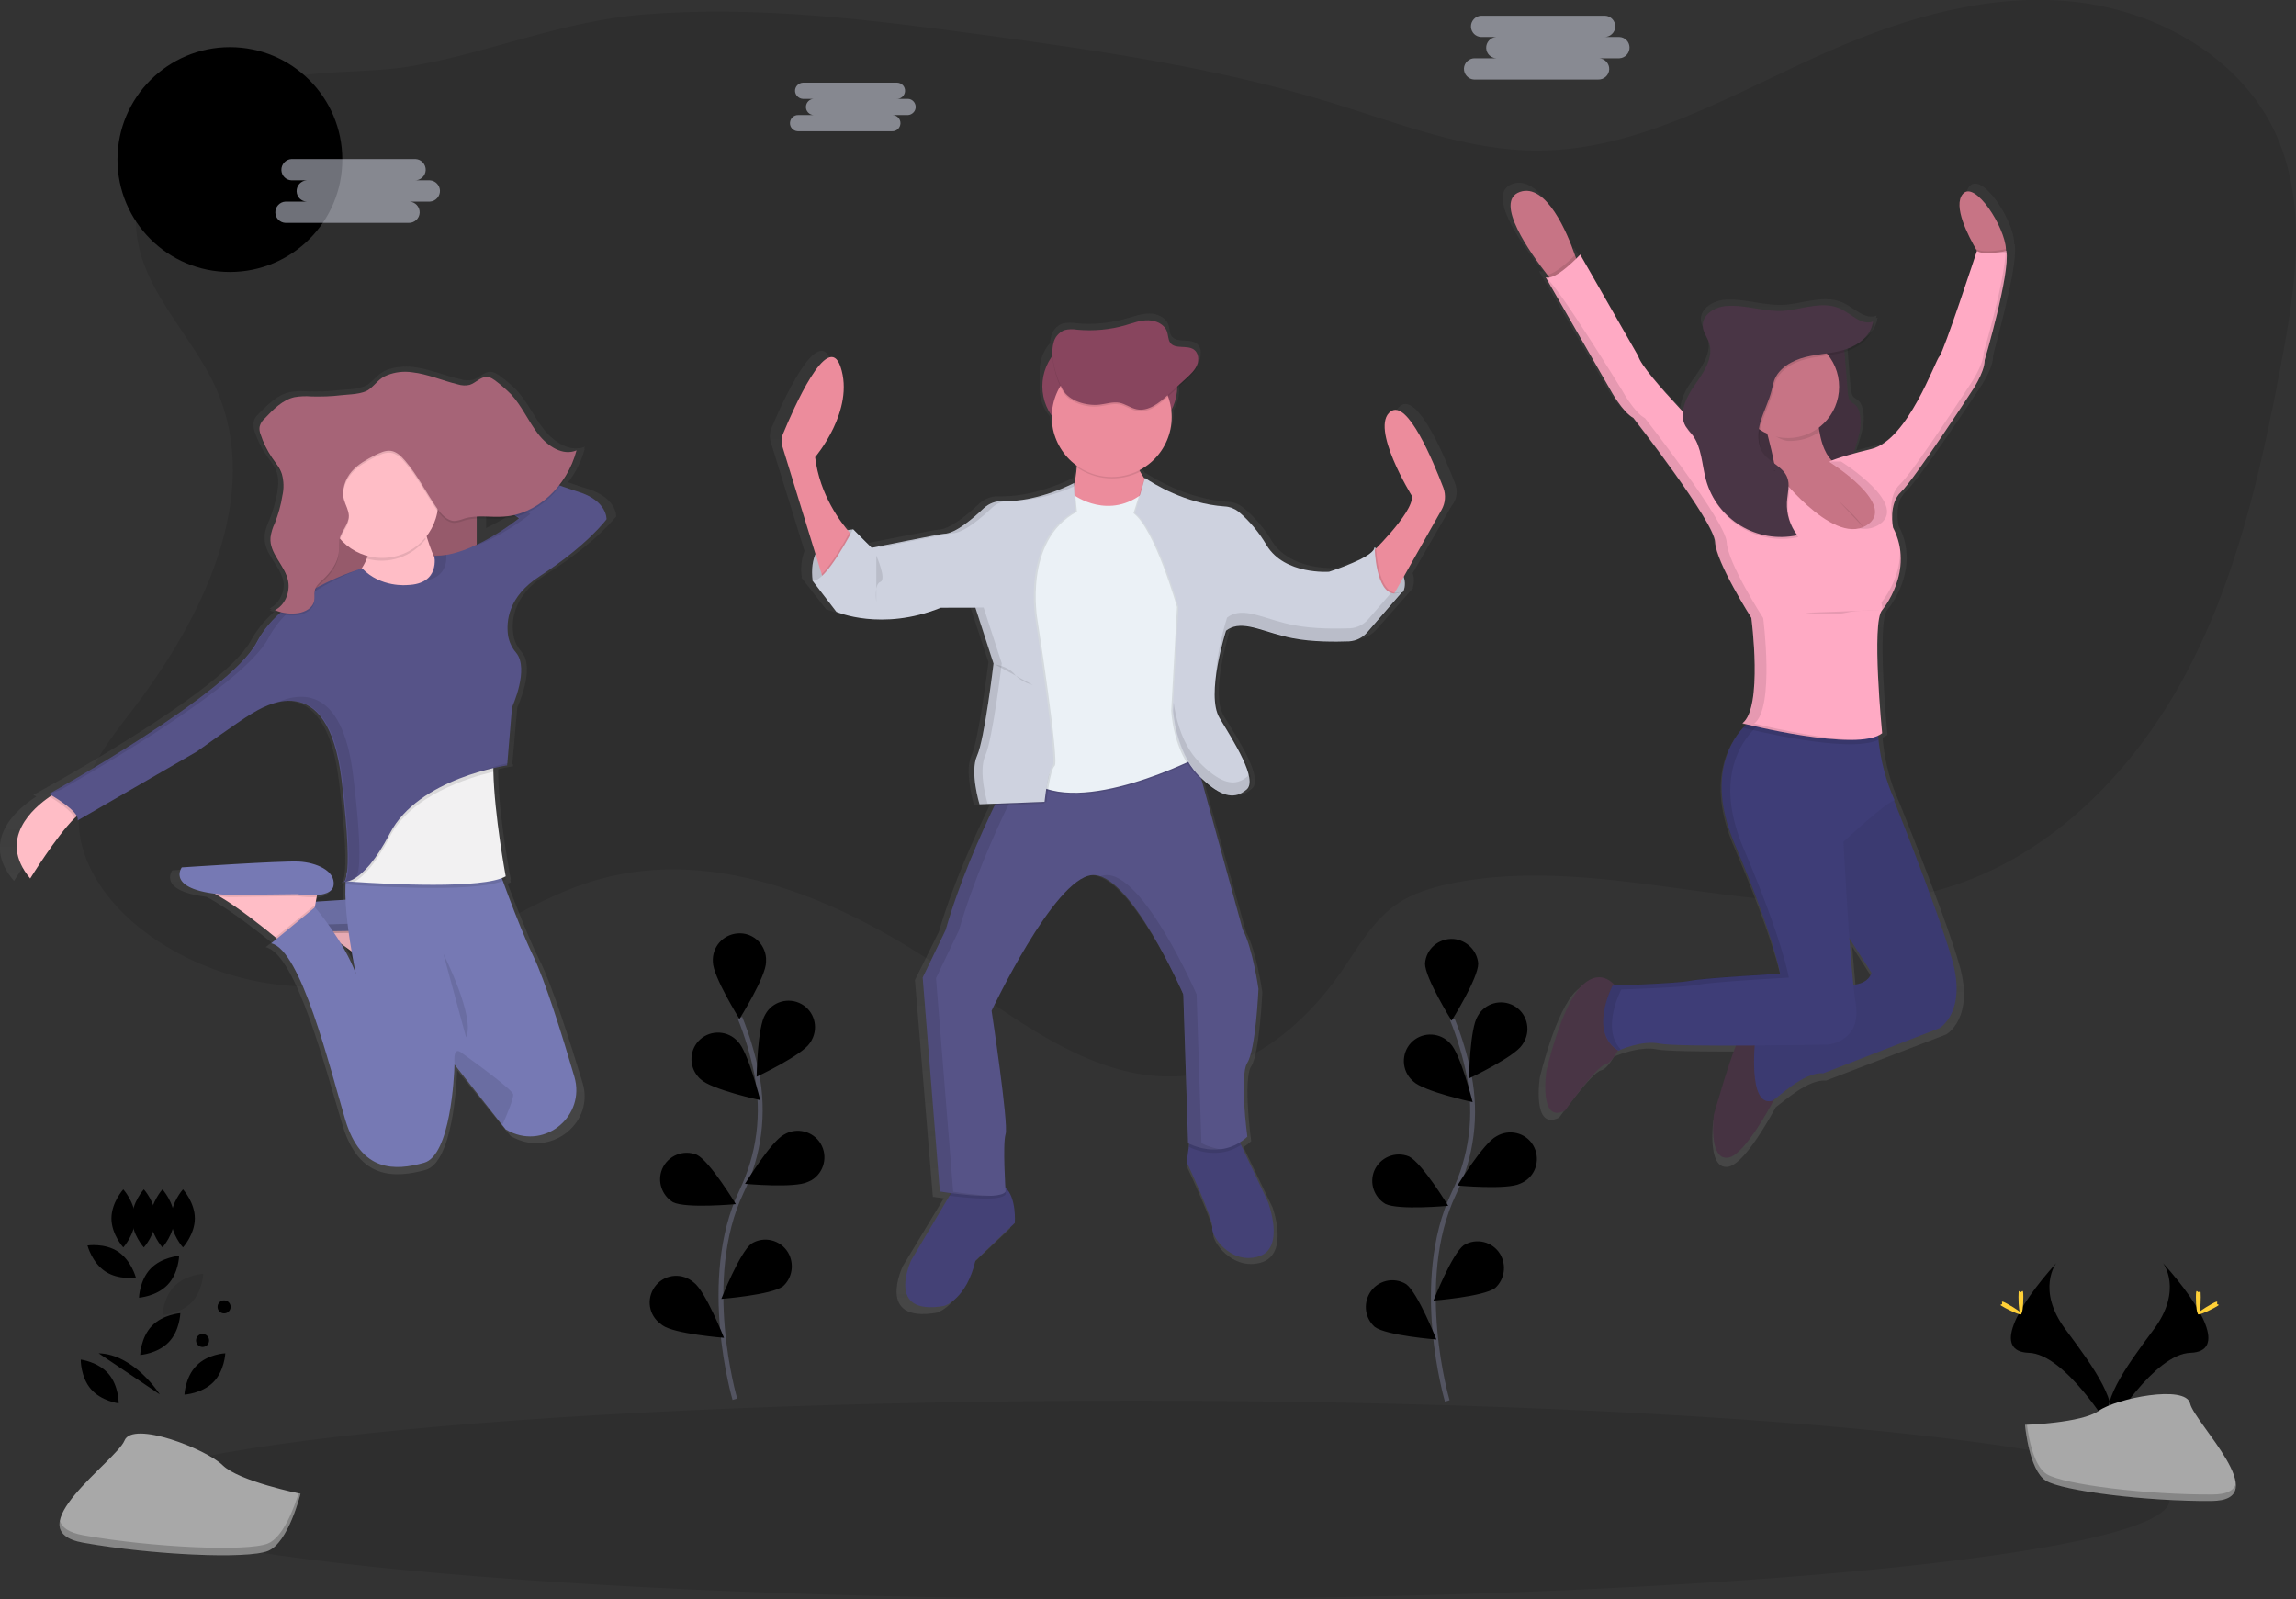 <svg xmlns="http://www.w3.org/2000/svg" viewBox="0 0 949.8 661.5"><rect x="0" y="0" width="949.8" height="661.5" fill="#333333" stroke="none"/><path opacity=".1" d="M469.8 579.4c236.2 0 427.7 18.4 427.7 41.1s-191.5 41-427.7 41-427.7-18.4-427.7-41.1 191.5-41 427.7-41zM89.4 160.7c19.5 44.1-5.4 94.9-34.7 133.1-9.8 12.8-20.6 26.3-22 42.3-1.6 19.7 11.7 37.8 27.5 49.6 28.8 21.5 68.2 28.2 102.5 17.3 29.6-9.4 54.6-30.6 84.5-39.1 50-14.3 103 9.4 145.8 39 30.3 20.9 62.8 46.4 99.3 41.9 25.7-3.1 47.5-21.2 62.3-42.5 7.2-10.3 13.4-21.8 23.8-28.7 6.2-4.1 13.5-6.3 20.7-7.9 66.4-14.2 136.8 20.4 202.4 2.6 44.3-12 79.5-47 101.5-87.3s32.2-85.7 40.7-130.8c6.1-32 11.1-66.6-2.8-96C926.1 23.2 892 4.3 857.7.7S789 7 757.4 20.8C718 38 679.3 62.2 636.2 62.3c-29.3.1-57.3-11.2-85.4-19.8-46.9-14.4-95.6-21.5-144.2-28.1C360 8.1 313 2.2 266.2 6c-33.1 2.6-62.4 15.3-94.5 21.1-20.9 3.8-42 1-62.6 7.4-25.3 7.9-51.4 26.3-52.8 55.2-1.2 27.5 22.8 47.6 33.1 71z"/><linearGradient id="a" gradientUnits="userSpaceOnUse" x1="585.649" y1="-1.054" x2="585.649" y2="412.911" gradientTransform="matrix(1 0 0 -1 -125.1 542.65)"><stop offset="0" stop-color="gray" stop-opacity=".25"/><stop offset=".54" stop-color="gray" stop-opacity=".12"/><stop offset="1" stop-color="gray" stop-opacity=".1"/></linearGradient><path fill="url(#a)" d="M601.9 199.9c-4.3-11.1-15.3-37.3-22.5-32.1-9.2 6.6 9.2 35.5 9.2 35.5.5 5.3-9.8 16.4-15.3 21.9v-.7c-.1.2-.1.4-.2.6l-.5-.3c-.1.4-.3.8-.7 1.2v-1.2c-1.1 4.5-19.6 10.2-19.6 10.2h-1.4c-5.1 0-18.5-1.2-24.7-11.1-3.2-5.4-7.3-10.2-12.1-14.1-1.7-1.3-3.7-2.1-5.8-2.2-17.1-1.1-31-9.8-33.8-11.6l-.5-.4-.1.3c-.7-.9-1.3-1.9-1.9-2.9l-.3-.5c8.5-4.2 13.8-12.9 13.8-22.3v-.5c1.5-2.6 2.3-5.6 2.3-8.6v-3l3.9-3.5c1.8-1.6 3.6-3.3 4.5-5.5.4-.9.5-1.8.5-2.8.2-1.7-.5-3.3-1.8-4.3-3-2.1-8 0-10.2-2.9-1-1.3-.8-3.1-1.3-4.6-1-3.1-4.6-4.8-7.9-4.8s-6.5 1.2-9.7 2.1c-6.7 1.9-13.7 2.6-20.7 1.9-1.9-.3-3.8-.3-5.7.2-2.3.9-4 2.9-4.6 5.3-.2.9-.4 1.8-.4 2.7-2.8 3.1-4.3 7.2-4.3 11.4v7.7c0 4.1 1.5 8.1 4.2 11.2.6 7.3 4.5 14 10.5 18.2v.6l.1.1c-.2 2.4-.5 4.7-1.1 7.1v-.5s-14 7.5-29 7.6h-1.7c-3-.1-5.8 1-8 3-4.4 4.2-12.2 10.8-17 10.8-1 0-26.2 4.9-30.4 5.8l-7.8-7.6-.2.5-.5-.5c-.9.1-1.7.2-2.5.4-4-4.7-12-15.8-13.9-30.5 0 0 17.3-19.7 10.9-38-5.4-15.6-20.4 17.9-24.6 28-.7 1.8-.8 3.7-.3 5.5l14 45.2c-1.3 3.5-1.7 7.3-1.1 11h-.2l10.2 13.1s7.7 3.3 19.7 3.2c8.8 0 17.6-1.7 25.7-4.9h2.4l-.5.2h12.2l7.7 23.4c-.3 2.1-4 31.9-7 38.5-.9 2.2-1.3 4.6-1.2 7 .2 4.6.9 9.1 2.2 13.5l6.8-.3-.3.5c-5.7 11.8-15.3 32.7-21 52.3l-9.9 20 7.4 89.7h.3l.6.1c.8.1 2 .3 3.6.5l-.6 1-16.3 27s-11.6 23.8 14.1 19.3c0 0 9.5-2.8 13.4-19l16.9-15.9s.8-10.5-4-14.8c-.3-4.9-1.1-19.1.1-22.5 1.4-4.1-6-51.8-6-51.8s26.8-55.5 43-56.9c1.2-.1 2.4.1 3.5.5 13.3 4.3 29.5 36.6 34.2 46.6l.2.5v.1l.2.4v.1l.2.3v.1l.1.3v.1l.1.3v.1l.1.2v.1l.1.1v.3l2.1 62.5.2.1h.1l-.2 1.3-.9 6.5s11.6 24.5 10.9 27.6c-.7 3.1 7.8 15.5 19.7 12.1 12-3.5 4.8-22.9 4.8-22.9l-11.5-23.8-.5-1.1c1.1-.7 2.2-1.5 3.2-2.4 0 0-3.5-25.5 0-31s4.6-30.7 4.6-30.7-2.5-17.3-6.7-24.8l-17.7-63.3c5.3 4.9 9.4 6.9 12.9 6.7h.6c1.5 0 3-.3 4.3-1.1.7-.4 1.4-.9 2-1.4l.3-.3c4.9-4.1-5.6-20.4-11.6-30-5.8-9.3 2.2-34.6 2.8-36.5.5-.4 1.1-.7 1.7-1 1.2-.5 2.6-.8 3.9-.9 5.7.2 12.8 3.5 21.5 5.2 6.1 1 12.2 1.5 18.4 1.4h.4c2.5 0 4.7 0 6.5-.1 1.6-.1 3.2-.5 4.7-1.3 1.2-.7 2.4-1.6 3.3-2.7l15.3-17.3-.4.2c.7-2 .7-4.1 0-6.1l16.2-28c2.2-2.7 2.5-6.1 1.3-9.2z"/><path fill="#444176" d="M419.8 505.9l-16.3 15.6c-3.7 16-12.9 18.7-12.9 18.7-24.8 4.4-13.6-19-13.6-19l15.8-26.6 1.9-3.3s11.2-3.4 18.7-1.4c.9.3 1.8.7 2.5 1.4 4.7 4.1 3.9 14.6 3.9 14.6zm100.7 13.9c-11.6 3.4-19.7-8.8-19-11.9s-10.6-27.2-10.6-27.2l.9-6.4.8-5.9 19 1.4 1.8 3.8 11.1 23.5s7.5 19.4-4 22.7z"/><path opacity=".1" d="M416 494c-1.8 3.1-16.3 1.5-23.4.6l1.9-3.3s11.2-3.4 18.7-1.4c.9.3 1.8.7 2.5 1.4.3 1.7.3 2.7.3 2.7zm97.4-20.4c-9.7 6.5-20.1 1.6-21.6.8l.8-5.9 19 1.4 1.8 3.7z"/><path fill="#565387" d="M516 439.6c-3.4 5.4 0 30.6 0 30.6-11.2 10.2-24.5 2.7-24.5 2.7l-2-61.6s-22.1-50.7-37.8-49.3-41.5 56.1-41.5 56.1 7.1 46.9 5.8 51 0 23.8 0 23.8c-2.4 4.1-27.2 0-27.2 0l-7.1-88.5 9.5-19.7c5.5-19.3 14.7-40 20.3-51.6 2.8-5.8 4.6-9.3 4.6-9.3l18.1-3.8 58.8-12.2 21.1 76.8c4.1 7.5 6.5 24.5 6.5 24.5s-1.1 25-4.6 30.5z"/><g opacity=".1"><path d="M497 472.9l-2-61.6s-22.1-50.7-37.8-49.3c-.7.1-1.4.2-2 .5 15.3 5.1 34.4 48.9 34.4 48.9l2 61.6c4.2 2.1 8.9 3 13.5 2.5-2.8-.5-5.6-1.3-8.1-2.6z"/><path d="M394.3 493l-7.1-88.4 9.5-19.8c5.5-19.3 14.7-40 20.3-51.6 2.8-5.8 4.6-9.3 4.6-9.3l18.1-3.8 53.6-11.1-.3-1.1-58.8 12.2-18.1 3.8s-1.8 3.5-4.6 9.3c-5.6 11.6-14.8 32.3-20.3 51.6l-9.5 19.7 7.1 88.5s13.6 2.2 21.6 1.7c-5.4-.3-10.8-.9-16.1-1.7z"/></g><path fill="#CED2DF" d="M352.9 219s-19.4 1-16.7 21.4l5.4.7 8.2-8.8 4.1-7.5v-1.7l-1-4.1z"/><path opacity=".1" d="M352.9 219s-19.4 1-16.7 21.4l5.4.7 8.2-8.8 4.1-7.5v-1.7l-1-4.1z"/><path fill="#CED2DF" d="M568.6 226.4s16 8.5 11.9 18.4l-5.1 2-6.8-3.7-1-8.8.7-6.1.3-1.8z"/><path opacity=".1" d="M568.6 226.4s16 8.5 11.9 18.4l-5.1 2-6.8-3.7-1-8.8.7-6.1.3-1.8z"/><path fill="#88455E" d="M452.3 138.7h13.6c11.6 0 21.1 9.4 21.1 21.1 0 11.6-9.4 21.1-21.1 21.1h-13.6c-11.6 0-21.1-9.4-21.1-21.1 0-11.7 9.4-21.1 21.1-21.1z"/><path fill="#EC8C9C" d="M352.8 221.9l-11.9 19-1-3.4-16.2-52.7c-.6-1.8-.5-3.7.3-5.5 4.1-9.9 18.5-43 23.7-27.6 6.1 18-10.5 37.4-10.5 37.4 1.9 15.8 10.8 27.2 14.2 31.1.8 1.1 1.4 1.7 1.4 1.7zm213.3 8.1s18.7-17.7 18-24.8c0 0-17.7-28.6-8.8-35 7-5.1 17.6 20.7 21.8 31.6 1.1 3 .8 6.3-.7 9L574 250.4l-7.9-20.4zM445 180.7s3.4 21.8-6.5 29.9 28.2 8.1 28.2 8.1l13.6-12.6s-15.6-14.6-10.9-25.5l-24.4.1z"/><path opacity=".1" d="M444.3 205.5s14.6 10.9 29.3-1.4l23.8 49.3-1.4 60.2s-49.3 25.5-69.7 9.9-3.4-23.8-3.4-23.8l-4.8-46.3 5.1-29.9s9.2-14.3 9.9-14.3 11.2-3.7 11.2-3.7z"/><path fill="#EBF1F6" d="M444.3 204.8s14.6 10.9 29.3-1.4l23.8 49.3L496 313s-49.3 25.5-69.7 9.9-3.4-23.8-3.4-23.8l-4.8-46.3 5.1-29.9s9.2-14.3 9.9-14.3 11.2-3.8 11.2-3.8z"/><path opacity=".1" d="M444.3 199.8s-13.9 7.9-28.9 7.5c-2.9-.1-5.6 1-7.7 2.9-4.3 4.1-11.8 10.6-16.5 10.6-1 0-29.9 5.8-29.9 5.8l-7.6-7.6s-11.4 22.3-16.8 21.3l9.9 12.9s18.7 8.2 43.2-1.7h14.3l7.5 23.1s-3.7 31.3-6.8 38.1 1 20.1 1 20.1l26.9-1s1.4-13.3 3.4-15-7.1-60.2-7.1-60.2-6.1-33 16.3-44.9l-1.2-11.9z"/><path opacity=".1" d="M434.1 320.1c-1 4-1.7 8.1-2.1 12.3l-20.6.8c2.8-5.8 4.6-9.3 4.6-9.3l18.1-3.8zm-81.3-98.2l-11.9 19-1-3.4c4.4-4.3 9.5-13.4 11.5-17.2.8 1 1.4 1.6 1.4 1.6z"/><path fill="#CED2DF" d="M444.3 199.8s-14.6 7.9-29.6 7.5c-2.9-.1-5.6 1-7.7 2.9-4.3 4.1-11.8 10.6-16.5 10.6-1 0-29.9 5.8-29.9 5.8l-7.7-7.7s-11.4 22.3-16.8 21.3l9.9 12.9s18.7 8.2 43.2-1.7h14.3l7.5 23.1s-3.7 31.3-6.8 38.1 1 20.1 1 20.1l26.9-1s1.4-13.3 3.4-15-7.1-60.2-7.1-60.2-6.1-33 16.3-44.9l-.4-11.8z"/><path opacity=".1" d="M473.5 197.7s13.9 10.6 32.4 11.8c2 .1 4 .9 5.5 2.1 4.7 4 8.6 8.7 11.7 14 7.5 12.3 25.8 10.9 25.8 10.9s17.9-5.6 18.9-10c0 0 .5 24 11.7 18.2l-14.8 17c-1.9 2.2-4.6 3.5-7.5 3.6-5.5.2-15.2.3-23.3-1.3-12.3-2.4-21.1-8.2-27.5-3.1 0 0-8.5 26.5-2.7 36.1s16 25.5 11.2 29.6-10.5 3.7-20.1-6.1-10.3-26.5-10.3-26.5l2.4-42.9s-9.2-32.3-18-38.8l4.6-14.6z"/><path opacity=".1" d="M581 244.3l-14.8 17.1c-1 1.1-2.2 2-3.6 2.7-1.2.5-2.5.9-3.9.9-5.5.2-15.2.3-23.3-1.3-11.5-2.2-19.9-7.4-26.3-3.9-.4.2-.9.5-1.3.9 0 0-8.5 26.5-2.7 36.1s16 25.5 11.2 29.6c-.8.7-1.7 1.3-2.7 1.7-4.3 1.9-9.6.3-17.4-7.9-9.5-9.9-10.5-26.5-10.5-26.5l2.4-42.9s-9.2-32.3-18-38.8l3.9-13.9c2.7 1.8 16.1 10.4 32.6 11.5 2 .1 4 .9 5.5 2.1 4.7 4 8.6 8.7 11.7 14 7.5 12.3 25.8 10.9 25.8 10.9 4.4-1.4 8.7-3.1 12.9-5.1 2.6-1.3 4.9-2.7 6-4 .3-.3.5-.8.7-1.2.1-.1.6 23.8 11.8 18z"/><path fill="#CED2DF" d="M580.3 244.6l-14.8 17.1c-.8.9-1.8 1.7-2.9 2.3-1.4.8-3 1.2-4.5 1.3-5.5.2-15.2.3-23.3-1.3-11-2.1-19.3-7.1-25.6-4.3-.7.3-1.4.7-2 1.2 0 0-8.5 26.5-2.7 36.1s16 25.5 11.2 29.6c-.6.5-1.3 1-2 1.4-4.4 2.4-9.8 1-18.1-7.5-9.5-9.9-10.5-26.5-10.5-26.5l2.4-42.9s-9.2-32.3-18-38.8l4.1-14.6.5.3c2.7 1.8 16.1 10.4 32.6 11.5 2 .1 4 .9 5.6 2.1 4.7 4 8.6 8.7 11.7 14 7.5 12.3 25.8 10.9 25.8 10.9 4.4-1.4 8.7-3.1 12.9-5.1 3.1-1.6 5.6-3.3 6-4.9v.9c.2 4.1 1.7 22.4 11.6 17.2z"/><path opacity=".1" d="M469.8 181.2h-25c.5 4 .7 8 .5 12 7.8 5.5 17.9 6.2 26.4 1.9-2.5-4.4-3.9-9.5-1.9-13.9z"/><circle fill="#EC8C9C" cx="459.9" cy="172.5" r="24.8"/><path opacity=".1" d="M454.8 168.1c2.8-.3 5.5-1.3 8.3-.8 2.5.5 4.6 2.2 7.1 2.7 4.8 1 9.2-2.5 12.8-5.8l7.8-7.1c1.7-1.6 3.5-3.2 4.4-5.4s.6-5-1.3-6.4c-2.9-2-7.8 0-9.8-2.8-.9-1.3-.8-3-1.3-4.5-1-3.1-4.4-4.7-7.7-4.8s-6.3 1.1-9.4 2c-6.5 1.9-13.3 2.5-20 1.9-1.8-.3-3.7-.3-5.5.2-2.2 1-3.9 2.9-4.4 5.3-1.5 5.4 1.1 14.2 3.7 19.1s10 7.1 15.3 6.4z"/><path fill="#88455E" d="M454.8 167.4c2.8-.3 5.5-1.3 8.3-.8 2.5.5 4.6 2.2 7.1 2.7 4.8 1 9.2-2.5 12.8-5.8l7.8-7.1c1.7-1.6 3.5-3.2 4.4-5.4s.6-5-1.3-6.4c-2.9-2-7.8 0-9.8-2.8-.9-1.3-.8-3-1.3-4.5-1-3.1-4.4-4.7-7.7-4.8s-6.3 1.1-9.4 2c-6.5 1.9-13.3 2.5-20 1.9-1.8-.3-3.7-.3-5.5.2-2.2 1-3.9 2.9-4.4 5.3-1.5 5.4 1.1 14.2 3.7 19.1s10 7 15.3 6.4z"/><path opacity=".1" d="M411.5 274.8s5.4.7 8.2 4.1 7.5 4.4 7.5 4.4m-64.7-53.5s4.4 9.9 1.7 10.9-1.7 8.2-1.7 8.2"/><path opacity=".1" d="M364 226.4s28.9-5.8 29.9-5.8c4.7 0 12.2-6.5 16.5-10.6 1.3-1.2 2.9-2.1 4.7-2.6h-.4c-2.9-.1-5.6 1-7.7 2.9-4.3 4.1-11.8 10.6-16.5 10.6-.8 0-19.3 3.7-26.8 5.2l.3.3zm80.3-25.2v-1.3c-7 3.5-14.4 5.9-22.2 7.1 7.7-.7 15.2-2.6 22.2-5.8zm-35.7 131.4s-4.1-13.3-1-20.1 6.8-38.1 6.8-38.1l-7.5-23.1h-14.3l-.9.3h11.8l7.5 23.1s-3.7 31.3-6.8 38.1 1 20.1 1 20.1l26.9-1v-.2l-23.5.9zM516 321.2c-.6.5-1.3 1-2 1.4-4.4 2.4-9.8 1-18.1-7.5-7.6-7.8-9.8-20-10.4-24.6l-.2 3.5s1 16.7 10.5 26.5c8.3 8.5 13.7 9.9 18.1 7.5.7-.4 1.4-.9 2-1.4 1.4-1.2 1.5-3.5.8-6.4-.1.4-.3.7-.7 1zm59.5-76l-9.6 11.1c-.8.9-1.8 1.7-2.9 2.3-1.4.8-3 1.2-4.5 1.3-5.5.2-15.2.3-23.3-1.3-11-2.1-19.3-7.1-25.6-4.3-.7.3-1.4.7-2 1.2 0 0-5.5 17.1-4.6 28.8.6-10.9 4.6-23.4 4.6-23.4.6-.5 1.3-.9 2-1.2 6.3-2.8 14.5 2.1 25.6 4.3 8.1 1.6 17.8 1.5 23.3 1.3 1.6-.1 3.1-.5 4.5-1.3 1.1-.6 2.1-1.4 2.9-2.3l14.8-17.1c-1.5 1-3.5 1.2-5.2.6z"/><linearGradient id="b" gradientUnits="userSpaceOnUse" x1="266.195" y1="174.78" x2="266.195" y2="175" gradientTransform="matrix(1 0 0 -1 -125.1 542.65)"><stop offset="0" stop-color="gray" stop-opacity=".25"/><stop offset=".54" stop-color="gray" stop-opacity=".12"/><stop offset="1" stop-color="gray" stop-opacity=".1"/></linearGradient><path fill="url(#b)" d="M140.6 367.6c.2.2.6.3.9.1-.3.1-.6 0-.9-.1z"/><linearGradient id="c" gradientUnits="userSpaceOnUse" x1="252.57" y1="56.953" x2="252.57" y2="390.915" gradientTransform="matrix(1 0 0 -1 -125.1 542.65)"><stop offset="0" stop-color="gray" stop-opacity=".25"/><stop offset=".54" stop-color="gray" stop-opacity=".12"/><stop offset="1" stop-color="gray" stop-opacity=".1"/></linearGradient><path fill="url(#c)" d="M242.5 202c-1.8-.5-4.4-1.4-7.5-2.5 3.2-4.1 5.6-8.9 6.9-13.9l-.3.1.3-.9c-5.9 2.4-12.5-1.7-16.7-6.9s-7-11.7-11.6-16.6c-1.9-1.9-4-3.7-6.1-5.3-1.4-1-2.8-2.1-4.5-2.2-2.7-.1-4.8 2.5-7.3 3.3-1.7.4-3.5.3-5.1-.2-6.6-1.5-13-4.3-19.8-5.1-3.6-.4-7.3 0-10.7 1.2-3.4 1.3-5 3.9-7.7 5.9-3 2.2-8.9 2.2-12.4 2.5-4.2.5-8.5.7-12.8.5-2.4-.2-4.9-.1-7.3.3-5.1 1.1-9.1 5.1-12.9 9-1 .9-1.8 2-2.1 3.4v1.1c0 1 .1 2 .5 3 1.2 3.5 2.8 6.8 4.9 9.8 1.6 2.2 3.4 4.3 4.2 6.9.4 1.3.6 2.6.6 4s-.2 2.9-.4 4.3c-.7 3.9-1.8 7.8-3.3 11.5-.9 1.9-1.6 3.9-1.9 6v1.3c-.3 6.6 6.4 11.4 7.7 17.9.1.5.2 1.1.2 1.6-.1 4.1-2.5 8.1-5.9 9.7l.9.3c-.3.2-.6.4-.9.5.6.2 1.3.5 1.9.6-3.9 3.4-7.2 7.5-9.7 12-11.6 21.5-89.9 63.7-89.9 63.7l1.2.7-.9.6c-6.8 4.5-22.7 17.7-8.3 34.3 0 0 11.2-17.7 19.1-25.3.4-.3.7-.6 1-.9.3.5.5 1.2.3 1.8l51.5-29s18.3-12.8 23.4-15.7c3.6-2.2 7.5-3.9 11.6-5l-.6.3c1.9-.5 3.9-.8 5.9-.8 9.1.1 19 6.8 22.2 33.3 4.4 35.4 2.3 41.8.9 42.7-.2 0-.3 0-.5-.1l.1.1c-.2 0-.4 0-.6-.1.2.2.5.3.8.2.2.1.4 0 .6-.1h.7c0 .3 0 .7-.1 1-.1 0-.4.2 0 .2-.1 2-.1 4.2 0 6.4-4.5.3-9.1.5-13 .8l.4-1.9.2-.8c3.5-.3 6.8-1.3 7.2-4.1.9-6.2-7.7-9.5-14.9-9.9-7.2-.4-50.7 2.5-50.7 2.5s-6.5 8.4 14.1 11c.6.3 1.3.7 1.9 1 8.1 4.6 19.1 13.1 24.3 17.3l.7.6-2.4 1.9c12.8 2.9 25.1 51.7 31.9 74s21.7 21.5 34.1 18.2c11.6-3.1 13-36.7 13.2-40.9v-.4l20.6 25.4 1.6 1.9 1.8.9c15.6 7.4 32.8-6.8 27.9-23-5-16.3-12.6-40.5-17.8-50.7-4.3-8.5-9.8-22.8-13.2-31.6.4-.2.9-.4 1.3-.6 0 0-.1-.4-.2-1.1l.2-.1s-5-25.7-5.2-44v-1.6c3.7-.9 6.1-1.2 6.1-1.2l.1-.8-.4.1 2.1-23.7s7.6-16.2 1.8-22.9c-1.8-2-3-4.4-3.4-7-1-6.2 0-16.5 13.5-25.1 20.9-13.2 29-24 29-24s.4-7.8-12.4-11.6zm-41.4 16.4v-11c3.9-.2 7.8.3 11.7 0 1.9-.1 3.8-.5 5.6-1l.9.6c-5.6 4.6-11.7 8.3-18.2 11.4zM142 390.1c1.5 1.1 3.1 2.2 4.6 3.3.9 5.4 1.8 9.2 1.8 9.5-1.7-4.5-3.9-8.8-6.4-12.8z"/><path fill="#FFBDC6" d="M175 381.1l-.9 4.9-.7 3.7-1.3 6.8-12.2 8.5s-1.1-.9-2.9-2.4c-5-4.1-15.5-12.5-23.3-17-2-1.3-4.1-2.3-6.4-3l47.7-1.5z"/><path opacity=".1" d="M175 381.1l-.9 4.9c-2.7.1-5.4 0-8.1-.4l-28.5.4c-1.3-.1-2.5-.2-3.8-.3-2-1.3-4.1-2.3-6.4-3l47.7-1.6z"/><path fill="#7679B4" d="M166.1 384.8s14.3 2.4 15.1-3.7-7.3-9.3-14.2-9.8-48.5 2.5-48.5 2.5-7.3 9.8 19.1 11.4l28.5-.4z"/><path opacity=".1" d="M175 381.1l-.9 4.9-.7 3.7-1.3 6.8-12.2 8.5s-1.1-.9-2.9-2.4c-5-4.1-15.5-12.5-23.3-17-2-1.3-4.1-2.3-6.4-3l47.7-1.5z"/><path opacity=".1" d="M175 381.1l-.9 4.9c-2.7.1-5.4 0-8.1-.4l-28.5.4c-1.3-.1-2.5-.2-3.8-.3-2-1.3-4.1-2.3-6.4-3l47.7-1.6z"/><path opacity=".1" d="M166.1 384.8s14.3 2.4 15.1-3.7-7.3-9.3-14.2-9.8-48.5 2.5-48.5 2.5-7.3 9.8 19.1 11.4l28.5-.4z"/><path fill="#A66477" d="M122.7 183.9h74.5v88.4h-74.5v-88.4z"/><path opacity=".1" d="M122.7 183.9h74.5v88.4h-74.5v-88.4z"/><path fill="#FFBDC6" d="M35.3 335.3c-1.2.3-2.8 1.5-4.5 3.2-7.5 7.4-18.3 24.9-18.3 24.9-13.8-16.4 1.5-29.3 8-33.8 1.6-1.1 2.6-1.7 2.6-1.7l12.2 7.4zm138.9-123.5s3.7 25.7 16.3 31.8-16.3 17.5-16.3 17.5l-39.5-14.7s22.4-7.3 17.9-28.9l21.6-5.7zm-42.3 154.4l-.9 4.9-.7 3.7-1.3 6.8-12.2 8.5s-1.1-.9-2.9-2.4c-5-4.1-15.5-12.5-23.3-17-2-1.3-4.1-2.3-6.4-3l47.7-1.5z"/><path opacity=".1" d="M131.9 366.2l-.9 4.9c-2.7.1-5.4 0-8.1-.4l-28.5.4c-1.3-.1-2.5-.2-3.8-.3-2-1.3-4.1-2.3-6.4-3l47.7-1.6z"/><path fill="#7679B4" d="M122.9 369.9s14.3 2.4 15.1-3.7-7.3-9.4-14.3-9.8-48.5 2.4-48.5 2.4-7.3 9.8 19.1 11.4l28.6-.3z"/><path opacity=".1" d="M130.3 374.9l-1.3 6.8-12.2 8.5s-1.1-.9-2.9-2.4l16.2-13.3.2.4z"/><path fill="#7679B4" d="M210.9 468.1c-.6-.3-1.1-.6-1.7-.9l-1.5-1.9-19.7-25v.4c-.1 4.1-1.6 37.3-12.6 40.3-11.8 3.3-26.1 4.1-32.6-17.9s-18.3-70.1-30.6-72.9l18.1-14.9s12 14 16.9 27.5c-.2-.9-8.5-39.6-1.6-46.4h59.5s9.2 26.1 15.5 39.1c4.9 10.1 12.3 33.8 17 49.9 4.7 16-11.7 30-26.7 22.7z"/><path opacity=".1" d="M209.2 363.8c-9.2 5.4-49.5 3.2-62.6 2.3l-3.6-.3c-.4 0 .1-.2.1-.2l.4-3.7 9.8-24.8 52.3-30.3c-1.1 3.2-1.4 8.1-1.3 13.7.2 17.9 4.9 43.3 4.9 43.3z"/><path fill="#F2F1F2" d="M209.2 362.5c-9.2 5.4-49.5 3.2-62.6 2.3l-3.6-.3h-.6l.6-.2 3.2-.9 6.9-27.7 52.3-30.3c-1.1 3.2-1.4 8.1-1.3 13.7.4 18.1 5.1 43.4 5.1 43.4z"/><path opacity=".1" d="M204.3 319.2c-10.6 2.5-34.1 9.7-43.1 27-6 11.6-11 16.5-14.6 18.6l-3.6-.3.1-.2 3.2-.9 6.9-27.7 52.3-30.3c-1 3.4-1.3 8.2-1.2 13.8zm-181.2 8.7l12.2 7.3c-1.2.3-2.8 1.5-4.5 3.2-1-3-7.4-7.1-10.3-8.9 1.6-1 2.6-1.6 2.6-1.6zm117.8 37.2c-.3.2-.6.1-.9-.1.3.1.6.1.9.1z"/><path fill="#565388" d="M168.5 242s-11 1.2-18.7-6.9c0 0-32.6 9.4-43.6 30.6s-85.9 62.7-85.9 62.7 13 7.3 11.8 11l49.3-28.5s17.5-12.6 22.4-15.5 31.8-20.4 37.5 27.3 0 42 0 42 8.1 2.9 20-20 48.5-28.1 48.5-28.1l2-24s7.3-15.9 1.7-22.6c-1.7-2-2.8-4.3-3.3-6.9-.9-6.1 0-16.3 13-24.7 20-13 27.7-23.6 27.7-23.6s.4-7.7-11.8-11.4-61.9-23.6-61.9-23.6l-1.6 6.9 39.1 27.7s-19.6 15.9-35 15.5c-.2-.1 2.7 11.7-11.2 12.1z"/><path opacity=".1" d="M176.1 223c-1-3.3-1.7-6.6-2.3-10l-21.6 5.7c.9 4.1.8 8.4-.5 12.4 9.1 2.5 18.6-.7 24.4-8.1z"/><circle fill="#FFBDC6" cx="158.1" cy="207.6" r="23.2"/><path opacity=".1" d="M170.5 154.8c6.4.7 12.6 3.5 18.9 5 1.6.5 3.3.6 4.9.2 2.5-.8 4.5-3.3 7-3.3 1.6 0 3 1.1 4.3 2.1 2.1 1.6 4 3.3 5.9 5.2 4.4 4.8 7.1 11.1 11.1 16.3s10.3 9.2 15.9 6.8c-3.9 15-16.5 26.5-30.1 27.4-5.4.4-11-.8-16.3.8-1.3.5-2.7.9-4.1 1-3 0-5.5-2.8-7.4-5.5-4.4-6.4-8-13.6-13-19.4-1.6-1.9-3.6-3.8-5.9-4.1s-4.5.8-6.6 1.8c-3.4 1.8-6.9 3.6-9.6 6.7s-4.3 7.6-3.2 11.7c.6 2.2 1.9 4.2 2 6.6 0 3.7-3.2 6.4-3.9 10-.1 1.5-.2 3-.2 4.6-.3 4.9-3.5 9-6.9 12.1-1.3 1.2-2.8 2.5-3.1 4.4-.3 1.3 0 2.6-.2 3.9-.5 3.2-3.7 4.8-6.5 5.3-3.3.5-6.7.1-9.8-1.2 4-1.9 6.4-7.2 5.5-12-1.3-6.6-7.9-11.4-7.3-18.1.3-2.1.9-4.1 1.8-5.9 1.4-3.6 2.5-7.4 3.1-11.3.7-3 .6-6.1-.2-9-.8-2.6-2.6-4.6-4.1-6.8-2-3-3.6-6.2-4.7-9.6-.4-1-.6-2.1-.4-3.2.3-1.3 1-2.4 2-3.3 3.6-3.8 7.5-7.8 12.4-8.9 2.3-.4 4.7-.5 7-.3 4.1.1 8.2 0 12.2-.5 3.3-.4 9-.3 11.8-2.5 2.6-2 4.1-4.6 7.4-5.8 3.2-1.3 6.8-1.7 10.3-1.2zm12.9 239.7s13.4 26.5 9.4 34.6m15 36.2l-19.7-25v.4s-1.1-8.1 2.6-5.4c8.2 5.9 21.4 15.7 21.6 17.4s-2.6 8.5-4.5 12.6z"/><path opacity=".1" d="M179.9 229.8s1.7 6.9-3.7 10.3c8.3-1.4 8.6-7.9 8.4-10.6-1.6.2-3.1.3-4.7.3zM25.1 326.7S100 285.2 111 264c7.9-15.2 26.9-24.3 37-28.3-7.4 2.5-32.2 11.9-41.5 29.9-11 21.2-85.9 62.7-85.9 62.7l4.5-1.6zm169.4-100.2c12.8-4 24.9-13.9 24.9-13.9L180.3 185l.9-3.8-3.7-1.5-1.6 6.9 39.1 27.7c-6.3 4.9-13.2 9-20.5 12.2zm.2 93.9c5-1.7 10.1-3 15.3-3.9l.1-.8c-5.2 1.2-10.4 2.7-15.4 4.7zm-47.4 42.7h-.3c-.3.2-.6.1-.9-.1.3.1.6.1.9.1 1.3-.8 3.4-6.9-.9-42.1-4.5-37.6-22.2-34.6-31.8-30.3 9.9-2.7 23.5-.4 27.4 31.9 4.2 35.2 2.2 41.3.9 42.1 1.6-.1 3.3-.6 4.7-1.6zm-4.8 1.6c-.3 0-.6 0-.9-.1.3.2.6.3.9.1z"/><path fill="#A66477" d="M170.5 154c6.4.7 12.6 3.5 18.9 5 1.6.5 3.3.6 4.9.2 2.5-.8 4.5-3.3 7-3.3 1.6 0 3 1.1 4.3 2.1 2.1 1.6 4 3.3 5.9 5.2 4.4 4.8 7.1 11.1 11.1 16.3s10.3 9.2 15.9 6.8c-3.9 15-16.5 26.5-30.1 27.4-5.4.4-11-.8-16.3.8-1.3.5-2.7.9-4.1 1-3 0-5.5-2.8-7.4-5.5-4.4-6.4-8-13.6-13-19.4-1.6-1.9-3.6-3.8-5.9-4.1s-4.5.8-6.6 1.8c-3.4 1.8-6.9 3.6-9.6 6.7s-4.3 7.6-3.2 11.7c.6 2.2 1.9 4.2 2 6.6 0 3.7-3.2 6.4-3.9 10-.1 1.5-.2 3-.2 4.6-.3 4.9-3.5 9-6.9 12.1-1.3 1.2-2.8 2.5-3.1 4.4-.3 1.3 0 2.6-.2 3.9-.5 3.2-3.7 4.8-6.5 5.3-3.3.5-6.7.1-9.8-1.2 4-1.9 6.4-7.2 5.5-12-1.3-6.6-7.9-11.4-7.3-18.1.3-2.1.9-4.1 1.8-5.9 1.4-3.6 2.5-7.4 3.1-11.3.7-3 .6-6.1-.2-9-.8-2.6-2.6-4.6-4.1-6.8-2-3-3.6-6.2-4.7-9.6-.4-1-.6-2.1-.4-3.2.3-1.3 1-2.4 2-3.3 3.6-3.8 7.5-7.8 12.4-8.9 2.3-.4 4.7-.5 7-.3 4.1.1 8.2 0 12.2-.5 3.3-.4 9-.3 11.8-2.5 2.6-2 4.1-4.6 7.4-5.8 3.2-1.3 6.8-1.7 10.3-1.2z"/><linearGradient id="d" gradientUnits="userSpaceOnUse" x1="852.665" y1="59.866" x2="852.665" y2="466.89" gradientTransform="matrix(1 0 0 -1 -125.1 542.65)"><stop offset="0" stop-color="gray" stop-opacity=".25"/><stop offset=".54" stop-color="gray" stop-opacity=".12"/><stop offset="1" stop-color="gray" stop-opacity=".1"/></linearGradient><path fill="url(#d)" d="M833.5 101.8v-.4c0-.1 0-.3-.1-.4h-.2v-.8c-.4-9.3-13.2-29-18.4-23.2-4.5 5.1 2.3 17.9 5.8 23.6l.3.5-.2-.1s-14.3 42.7-16 44.3-13.5 35.2-29 39c-3.1.7-5.6 1.4-7.8 2l.2-.6c1-3.3 2.2-6.4 2.7-10s0-8-1.8-9.8c-.9-.9-2-1-2.7-2.4-.5-1.2-.7-2.5-.8-3.9l-1.3-16.2.9-.3c5.6-1.8 11-6 11.6-11.7-.2.1-.4.1-.6.2.1-.3.1-.7.2-1-4.7 1.8-9-3-13.5-5.2-7.4-3.6-15.9-.2-23.5.6-8.7.9-16.9-2.6-25.8-2-4.8.4-10.2 3.6-9.9 8.4.2 2.6 2 4.8 2.8 7.3 1.9 6-2.3 12.1-6.1 17.3-2.5 3.4-4.8 7.5-5.2 11.5-8.6-9-17.9-19.4-19-23.3l-24.9-42.7s-.6.6-1.5 1.6c-.2-.5-.3-1-.5-1.5-3.2-8.9-12.2-30.5-23.6-26.5s4.7 26.1 11.8 34.9l1 1.2c-.6.1-1.2.1-1.8-.1l27.8 47.7s5 9.1 9.7 11.6c0 0 34.5 43.5 34.9 52.2s15.5 31.9 15.5 31.9 5 37.7-3.8 44.3h1.5c-.4.4-.8.9-1.3 1.4-6.5 7.3-14.9 22.8-3.5 49.3 16.8 39 19.4 54.3 19.4 54.3s-32 1.7-38.3 2.9c-5.6 1.1-27.3 1.9-32.2 2-1.8-2.1-7-6.6-14.1 0-8.8 8.3-15.2 36-15.2 36s-3.4 22.4 8 16.6c0 0 13.5-18.7 17.3-19.5 1.9-.4 3.9-3.2 5.4-5.8h.1c.1 0 .5-.2 1.1-.4 2.8-1.1 10.5-3.8 16.6-2.5 3.3.7 17.6.9 32.6.9-3.4 8.1-9.4 29-9.4 29s-2.5 19.5 5.9 18.7c6-.6 15.2-15.9 20-24.7 3.5-2.5 13.5-11.7 20.8-11l49.7-19.1s11.8-6.6 5.5-28.6c-5-17.5-19.2-53.2-24.8-67.1l-.2-.4c-1.4-3.4-2.2-5.4-2.2-5.4-2.3-6.4-3.8-13-4.5-19.7 0-.5-.1-1.1-.1-1.6.7-.3 1.4-.7 2-1.1 0 0-4.6-46.8 0-51.8l.1-.1v-.1l.1-.1.2-.2.2-.3c.3-.3.5-.7.9-1.2 2.7-3.9 7.6-12.7 6.2-23.2-.1-.5-.1-.9-.2-1.4-.5-2.8-1.5-5.6-2.9-8.1-.2-1.1-.3-2.1-.4-3.2v-2.8c0-.5.1-1 .2-1.4v-.1c0-.2 0-.4.1-.5v-.2c0-.2.1-.4.1-.5v-.2c.1-.2.1-.5.2-.7v-.1c.1-.2.1-.4.2-.6l.1-.2.2-.5.1-.2c.1-.2.2-.4.3-.5l.1-.1c.1-.2.2-.4.4-.6l.1-.2.3-.5.2-.2.3-.4.2-.2.6-.6c5.5-5 29.9-41.9 29.9-41.9s5.9-8.3 5.9-13.7c-.4-.3 10.1-35 9-45.6zM768 411.6c-.6-5.7-1.2-12.7-1.8-20l9.5 14.8s-.9 4.6-7.7 5.2z"/><path fill="#493545" d="M668.7 408.5s-5.7-9-14.3-.8-14.7 35.4-14.7 35.4-3.3 22 7.7 16.3c0 0 13-18.3 16.7-19.1s7.7-11 7.7-11l-3.1-20.8zm61.1 21.9s-7.7-3.7-10.2-.8S709 461 709 461s-2.4 18.7 5.7 17.9 22.4-30.2 22.4-30.2l-7.3-18.3z"/><path opacity=".05" d="M729.8 430.5s-7.7-3.7-10.2-.8S709 461 709 461s-2.4 18.7 5.7 17.9 22.4-30.2 22.4-30.2l-7.3-18.2z"/><path fill="#3E3D77" d="M756.7 375.1l17.5 27.3s-1.2 6.1-11.8 4.9l-36.3 22.8s-3.2 27.8 6.9 25.3c1.6-.4 13-12.2 21.2-11.4l48.1-18.7s11.4-6.5 5.3-28.1-26.3-71.6-26.3-71.6l-31.9 17.9 7.3 31.6z"/><path opacity=".05" d="M756.7 375.1l17.5 27.3s-1.2 6.1-11.8 4.9l-36.3 22.8s-3.2 27.8 6.9 25.3c1.6-.4 13-12.2 21.2-11.4l48.1-18.7s11.4-6.5 5.3-28.1-26.3-71.6-26.3-71.6l-31.9 17.9 7.3 31.6z"/><path fill="#3E3D77" d="M767.7 415.4c2.4 15.5-11.4 16.7-11.4 16.7s-62.3 1.2-69.7-.4-17.1 2.9-17.1 2.9c-12.6-7.7-2.4-26.9-2.4-26.9s26.1-.8 32.2-2 37.1-2.9 37.1-2.9-2.4-15.1-18.7-53.4c-11.1-26-3-41.3 3.4-48.4 1.6-1.9 3.5-3.5 5.6-4.9l50.1 2.4c-.1 2.5 0 5.1.3 7.6.9 8.6 3.1 17.1 6.7 25-2.8 0-21.2 17.1-21.2 17.1s2.6 51.7 5.1 67.2z"/><path opacity=".1" d="M670.7 409.3s26.1-.8 32.2-2 37.1-2.9 37.1-2.9-2.4-15.1-18.7-53.4c-11.1-26-3-41.3 3.4-48.4 1.6-1.9 3.5-3.5 5.6-4.9l46.4 2.3v-1.5l-50.1-2.4c-2.1 1.4-4 3-5.6 4.9-6.3 7.1-14.4 22.4-3.4 48.4 16.3 38.3 18.8 53.3 18.8 53.3s-31 1.6-37.1 2.9-32.2 2-32.2 2-10.2 19.1 2.4 26.9c0 0 .4-.2 1-.4-8.4-8.6.2-24.8.2-24.8z"/><path fill="#493545" d="M720 146.6h25.3v63.9H720v-63.9z"/><path opacity=".1" d="M720 146.6h25.3v63.9H720v-63.9z"/><path fill="#493545" d="M759.7 137.2c.9.2 1.8.3 2.4 1.5.4 1 .6 2 .6 3l1.6 19.8c0 1.3.3 2.6.7 3.8.7 1.3 1.8 1.5 2.7 2.4 1.8 1.7 2.3 6.1 1.8 9.6s-1.7 6.6-2.6 9.8c-1.4 4.6-2.3 9.8-4.2 13.6s-5.4 6-7.6 2.7-1.9-9.8-2.4-15.2c-.7-9-4.2-16.8-4.5-25.8-.2-7.3 1.8-14.2 3-21.1.9-4.8.9-10.6 2.2-14.8 1.1 5 3.2 9.8 6.3 10.7z"/><path opacity=".1" d="M759.7 137.2c.9.2 1.8.3 2.4 1.5.4 1 .6 2 .6 3l1.6 19.8c0 1.3.3 2.6.7 3.8.7 1.3 1.8 1.5 2.7 2.4 1.8 1.7 2.3 6.1 1.8 9.6s-1.7 6.6-2.6 9.8c-1.4 4.6-2.3 9.8-4.2 13.6s-5.4 6-7.6 2.7-1.9-9.8-2.4-15.2c-.7-9-4.2-16.8-4.5-25.8-.2-7.3 1.8-14.2 3-21.1.9-4.8.9-10.6 2.2-14.8 1.1 5 3.2 9.8 6.3 10.7z"/><path fill="#C77485" d="M652.8 109.1l-9.8 8.2s-1.2-1.4-2.9-3.6c-6.8-8.7-22.4-30.4-11.4-34.3s19.8 17.3 22.8 26.1c.9 2.2 1.3 3.6 1.3 3.6zm176.4-2.9c-4.1 6.1-9.8 0-9.8 0s-.7-1.1-1.8-2.8c-3.3-5.7-9.9-18.2-5.6-23.2 5-5.7 17.4 13.7 17.8 22.8.2 1.1-.1 2.3-.6 3.2zm-100.2 66s8.2 26.1 5.7 33.8 17.5 16.7 17.5 16.7H775s8.2-16.7 6.1-21.6-19.5-8.6-19.5-8.6-10.2 0-9.8-27.3l-22.8 7z"/><path opacity=".1" d="M652.8 109.1l-9.8 8.2s-1.2-1.4-2.9-3.6c3.5-.6 9.1-5.8 11.5-8.2.8 2.2 1.2 3.6 1.2 3.6zm176.4-2.9c-4.1 6.1-9.8 0-9.8 0s-.7-1.1-1.8-2.8l.1-.4c2.6 1.9 10.8.3 12.1 0 .2 1.1-.1 2.3-.6 3.2zm-52.3 199.9c-12.6 5.8-53.5-4.5-56-5.1 1.6-1.9 3.5-3.5 5.6-4.9l50.1 2.4c-.1 2.5 0 5 .3 7.6z"/><path fill="#FFAAC4" d="M734.3 194.6s-9.8 3.3-23.6-9.4c0 0-31-30.6-33-37.9l-24-42s-10.2 11-14.3 9.4l26.9 46.8s4.9 9 9.4 11.4c0 0 33.4 42.8 33.8 51.3s15 31.4 15 31.4 4.9 37.1-3.7 43.6c0 0 47.7 12.2 57.8 4.1 0 0-4.5-46 0-50.9 0 0 13.8-16.3 4.5-34.2 0 0-2-9.8 3.3-14.7s28.9-41.1 28.9-41.1 5.7-8.1 5.7-13.4c0 0 10.6-35.8 9-45.2 0 0-9.4 2-12.2 0 0 0-13.8 42-15.5 43.6s-13 34.6-28.1 38.3-17.5 5.3-17.5 5.3 29.3 18.3 15.1 26.5-37.5-22.9-37.5-22.9z"/><path opacity=".1" d="M752.8 178.5c-.5-3.8-.7-7.7-.6-11.6l-22.8 6.9c.6 1.5 1.1 3.1 1.4 4.7 2.6 1.1 6.1 3.9 9.2 3.9 4.6.1 9.1-1.2 12.8-3.9z"/><circle fill="#C77485" cx="739.6" cy="160" r="21.2"/><path opacity=".1" d="M714.4 127.4c-4.7.4-9.9 3.6-9.6 8.3.1 2.6 1.9 4.7 2.7 7.2 1.8 5.9-2.3 11.9-5.9 17s-7 11.8-3.9 17.2c.9 1.3 1.8 2.5 2.9 3.7 3.8 5.2 3.8 12.1 5.5 18.4 4.5 16.5 21.1 26.6 37.8 23-3-3.9-4.5-8.7-4.3-13.6.2-3.6 1.4-7.3 0-10.6-1.8-4.2-7-5.9-9.7-9.6s-2.5-8.8-1.2-13.2 3.5-8.5 4.6-13c.3-1.3.6-2.6 1-3.9 1.9-5.3 7.5-8.4 13-9.8s11.3-1.4 16.7-3.2 10.6-5.9 11.2-11.5c-4.5 1.8-8.7-2.9-13.1-5.1-7.2-3.6-15.4-.2-22.8.6-8.4.9-16.4-2.5-24.9-1.9z"/><path fill="#493545" d="M714 126.6c-4.7.4-9.9 3.6-9.6 8.3.1 2.6 1.9 4.7 2.7 7.2 1.8 5.9-2.3 11.9-5.9 17s-7 11.8-3.9 17.2c.9 1.3 1.8 2.5 2.9 3.7 3.8 5.2 3.8 12.1 5.5 18.4 4.5 16.5 21.1 26.6 37.8 23-3-3.9-4.5-8.7-4.3-13.6.2-3.6 1.4-7.3 0-10.6-1.8-4.2-7-5.9-9.7-9.6s-2.5-8.8-1.2-13.2 3.5-8.5 4.6-13c.3-1.3.6-2.6 1-3.9 1.9-5.3 7.5-8.4 13-9.8s11.3-1.4 16.7-3.2 10.6-5.9 11.2-11.5c-4.5 1.8-8.7-2.9-13.1-5.1-7.2-3.6-15.4-.2-22.8.6-8.4.9-16.4-2.6-24.9-1.9z"/><path opacity=".1" d="M760.5 207.1s8.5 7.6 10.2 10.9m8.2 34.3s-10.6 0-15.5 1.2-16.7 0-16.7 0"/><path opacity=".1" d="M771.8 217.4c-.9.5-1.9.9-2.9 1.1 2.7.6 5.4.2 7.8-1.1 14.3-8.1-15.1-26.5-15.1-26.5h-4.9c0 .1 29.3 18.4 15.1 26.5zm58.3-112.9c0-.3-.1-.5-.1-.7-1.7.3-3.4.6-5.1.8 1.7.2 3.5.2 5.2-.1zM725.7 299.3c8.5-6.5 3.7-43.6 3.7-43.6s-14.7-22.8-15.1-31.4-33.8-51.3-33.8-51.3c-4.5-2.4-9.4-11.4-9.4-11.4s-27.7-45.2-31.8-46.8l26.9 46.8s4.9 9 9.4 11.4c0 0 33.4 42.8 33.8 51.3s15.1 31.4 15.1 31.4 4.9 37.1-3.7 43.6c0 0 29.3 7.5 46.8 6.8-17.5-.6-41.9-6.8-41.9-6.8zm8.8-104.4l-.2-.3c-.3.1-.6.1-.8.2.3.1.7.1 1 .1z"/><path opacity=".1" d="M830 103.8l-.3.1c-.4 12.5-9.1 41.9-9.1 41.9 0 5.3-5.7 13.4-5.7 13.4s-23.6 36.3-28.9 41.1-3.3 14.7-3.3 14.7v.1c-.2-3.3.2-8.4 3.6-11.5 5.3-4.9 28.9-41.1 28.9-41.1s5.7-8.1 5.7-13.4c.1-.1 10.7-35.9 9.1-45.3zm-51.7 145.4c.6 3.5.2-.2.4 3.3 0 0 10-11.7 7.3-26.2.8 12.9-7.7 22.9-7.7 22.9z"/><path fill="none" stroke="#535461" stroke-width="2" stroke-miterlimit="10" d="M304 578.8s-14.6-49.5 2.7-85.8c7.4-15.2 9.6-32.4 6.3-49-1.6-7.9-3.9-15.6-6.9-23m292.6 158.5s-14.6-49.5 2.7-85.8c7.4-15.2 9.6-32.4 6.3-49-1.6-7.9-3.9-15.6-6.9-23"/><path d="M95.1 19.5c25.7 0 46.5 20.8 46.5 46.5s-20.8 46.5-46.5 46.5S48.6 91.7 48.6 66s20.9-46.5 46.5-46.5zm221.8 378.4c0 6.1-11 23.6-11 23.6s-11-17.6-11-23.6c-.4-6.1 4.1-11.3 10.2-11.8s11.3 4.1 11.8 10.2v1.6zm18.1 33.6c-3.3 5.1-22 13.9-22 13.9s.3-20.7 3.6-25.8c2.9-5.3 9.6-7.2 14.9-4.3s7.2 9.6 4.3 14.9c-.2.5-.5.9-.8 1.3zm-.8 57.4c-5.4 2.7-26 .8-26 .8s10.8-17.7 16.2-20.4c5.2-3.1 12-1.4 15.1 3.8 3.1 5.2 1.4 12-3.8 15.1-.5.2-.9.5-1.5.7zm-10.3 43.2c-4.9 3.6-25.5 5.2-25.5 5.2s7.6-19.3 12.5-22.9c5.2-3.2 12-1.5 15.1 3.7 2.7 4.6 1.8 10.5-2.1 14zm-34-85.6c4.4 4.2 24.6 8.6 24.6 8.6s-5-20.1-9.3-24.3c-4-4.5-11-4.9-15.5-.9s-4.9 11-.9 15.5c.3.4.7.8 1.1 1.1zm-11.5 50.8c5.4 2.7 26 .8 26 .8s-10.7-17.7-16.1-20.4c-5.6-2.3-12 .3-14.4 5.9-2.1 5.1-.1 10.9 4.5 13.7zm-4.4 50.9c4.9 3.6 25.5 5.2 25.5 5.2s-7.6-19.3-12.5-22.9c-4.6-4-11.5-3.6-15.5 1s-3.6 11.5 1 15.5l1.5 1.2zm337.5-149.6c0 6.1-11 23.6-11 23.6s-11-17.6-11-23.6c.4-6.1 5.7-10.6 11.8-10.2 5.4.5 9.8 4.8 10.2 10.2zm18.2 33.6c-3.3 5.1-22 13.9-22 13.9s.3-20.7 3.6-25.8c2.9-5.3 9.6-7.2 14.9-4.3 5.3 2.9 7.2 9.6 4.3 14.9-.3.5-.5.9-.8 1.3zm-.8 57.4c-5.4 2.7-26 .8-26 .8s10.8-17.7 16.2-20.4c5.2-3.1 12-1.5 15.1 3.7 3.1 5.2 1.5 12-3.7 15.1-.5.3-1.1.6-1.6.8zm-10.4 43.2c-4.9 3.6-25.5 5.2-25.5 5.2s7.6-19.3 12.5-22.9c5.2-3.2 12-1.5 15.1 3.7 2.7 4.6 1.8 10.5-2.1 14zm-33.9-85.5c4.3 4.2 24.6 8.6 24.6 8.6s-5-20.1-9.3-24.3c-4-4.5-11-4.9-15.5-.9s-4.9 11-.9 15.5l1.1 1.1zM573.1 498c5.4 2.7 26 .8 26 .8s-10.8-17.7-16.2-20.4c-5.6-2.3-12 .3-14.4 5.9-2.1 5.1-.1 10.9 4.6 13.7zm-4.4 50.9c4.9 3.6 25.5 5.2 25.5 5.2s-7.6-19.3-12.5-22.9c-5.2-3.2-12-1.5-15.1 3.7-2.7 4.6-1.9 10.4 2.1 14z"/><path opacity=".1" d="M54.6 504c0 6.6 4.9 12 4.9 12s4.9-5.4 4.9-12-4.9-12-4.9-12-4.9 5.4-4.9 12zm-5.7 13.8c5.5 3.7 7.3 10.7 7.3 10.7s-7.2 1.1-12.7-2.6-7.3-10.7-7.3-10.7 7.2-1.1 12.7 2.6zM70.8 504c0 6.6 4.9 12 4.9 12s4.9-5.4 4.9-12-4.9-12-4.9-12-4.9 5.4-4.9 12zm1.4 28c-4.7 4.7-5 12-5 12s7.2-.4 11.9-5.1 5-12 5-12-7.3.4-11.9 5.1z"/><path fill="none" d="M50.7 514.8s17.5 34.3 3.2 53.1 1.3 70 1.3 70"/><path d="M55.9 504c0 6.6-4.9 12-4.9 12s-4.9-5.4-4.9-12 4.9-12 4.9-12 4.9 5.4 4.9 12z"/><path fill="none" d="M59.8 514.8s-17.5 34.3-3.2 53.1-1.3 70-1.3 70"/><path d="M54.6 504c0 6.6 4.9 12 4.9 12s4.9-5.4 4.9-12-4.9-12-4.9-12-4.9 5.4-4.9 12z"/><path fill="none" d="M66.9 514.8s17.5 34.3 3.2 53.1 1.3 70 1.3 70"/><path d="M72.1 504c0 6.6-4.9 12-4.9 12s-4.9-5.4-4.9-12 4.9-12 4.9-12 4.9 5.4 4.9 12zm-2.8 27.5c-4.6 4.8-11.8 5.3-11.8 5.3s.2-7.2 4.8-12 11.8-5.3 11.8-5.3-.2 7.3-4.8 12zm.5 23.7c-4.6 4.8-11.8 5.3-11.8 5.3s.2-7.2 4.8-12 11.8-5.3 11.8-5.3-.2 7.3-4.8 12zm-24.9 13.1c4.3 5 4.2 12.2 4.2 12.2s-7.2-.9-11.5-5.9-4.2-12.2-4.2-12.2 7.2.9 11.5 5.9zm4-50.5c5.5 3.7 7.3 10.7 7.3 10.7s-7.2 1.1-12.7-2.6-7.3-10.7-7.3-10.7 7.2-1.1 12.7 2.6z"/><path fill="none" d="M75.9 514.8s-17.5 34.3-3.2 53.1-1.3 70-1.3 70"/><path d="M70.8 504c0 6.6 4.9 12 4.9 12s4.9-5.4 4.9-12-4.9-12-4.9-12-4.9 5.4-4.9 12z"/><path fill="none" d="M72.2 532c-4.7 4.7-5 12-5 12s7.2-.4 11.9-5.1 5-12 5-12-7.3.4-11.9 5.1z"/><path d="M81.3 564.9c-4.7 4.7-5 12-5 12s7.2-.4 11.9-5.1 5-12 5-12-7.3.3-11.9 5.1z"/><path fill="none" d="M67.9 557.7s10.5-16.6 25.3-17m-33.5 6.9s-10.5-16.6-25.3-17m23.9 40.7s10.5-16.6 25.3-17"/><circle cx="92.7" cy="540.6" r="2.7"/><circle fill="none" cx="34.6" cy="530.8" r="2.7"/><path d="M66.1 576.8s-10.5-16.6-25.3-17"/><circle fill="none" cx="41" cy="559.9" r="2.7"/><circle cx="83.8" cy="554.5" r="2.7"/><path d="M894.8 522.5s8.4 11-3.9 27.5-22.3 30.5-18.3 40.8c0 0 18.5-30.7 33.5-31.2s5.3-18.6-11.3-37.1zm-44.2 0s-8.4 11 3.9 27.5 22.3 30.5 18.3 40.8c0 0-18.5-30.7-33.5-31.2s-5.3-18.6 11.3-37.1z"/><path opacity=".1" d="M894.8 522.5c.7 1.1 1.3 2.2 1.7 3.4 14.7 17.2 22.5 33.3 8.4 33.7-13.1.4-28.9 23.9-32.7 29.8.1.5.3.9.5 1.3 0 0 18.5-30.7 33.5-31.2s5.2-18.5-11.4-37zm-44.2 0c-.7 1.1-1.3 2.2-1.7 3.4-14.7 17.2-22.5 33.3-8.4 33.7 13.1.4 28.9 23.9 32.7 29.8-.1.5-.3.9-.5 1.3 0 0-18.5-30.7-33.5-31.2s-5.2-18.5 11.4-37z"/><path fill="#FFD037" d="M910.4 536.5c0 3.9-.4 7-1 7s-1-3.1-1-7 .5-2 1.1-2 .9-1.8.9 2zm5.4 4.6c-3.4 1.8-6.3 3-6.6 2.5s2.3-2.3 5.7-4.2 2-.5 2.3 0 1.9-.1-1.4 1.7zm-80.8-4.6c0 3.9.4 7 1 7s1-3.1 1-7-.5-2-1.1-2-.9-1.8-.9 2zm-5.4 4.6c3.4 1.8 6.3 3 6.6 2.5s-2.3-2.3-5.7-4.2-2-.5-2.3 0-1.9-.1 1.4 1.7z"/><path fill="#A8A8A8" d="M124.3 617.9s-25.4-5.1-32.2-11.8-37.2-18.6-40.6-10.2-45.7 37.2-16.9 42.3 67.7 6.8 76.2 3.4 13.5-23.7 13.5-23.7zm713.4-28.5s23.4-.7 30.5-5.8 36-11 37.8-3 35.2 40.1 8.8 40.3-61.5-4.1-68.5-8.4-8.6-23.1-8.6-23.1z"/><path opacity=".2" d="M34.6 635.1c28.8 5.1 67.7 6.8 76.2 3.4 6.4-2.6 10.9-15 12.7-20.7l.8.2s-5.1 20.3-13.5 23.7-47.4 1.7-76.2-3.4c-8.3-1.5-10.7-4.9-9.8-9.3.7 2.8 3.6 5 9.8 6.1zm880.6-16.9c-26.5.2-61.5-4.1-68.5-8.4-5.4-3.3-7.5-15-8.2-20.4h-.8s1.5 18.9 8.5 23.2 42.1 8.6 68.5 8.4c7.6-.1 10.3-2.8 10.1-6.8-1 2.5-3.9 4-9.6 4z"/><path opacity=".5" fill="#DEE3F3" d="M669.9 15.3h-6.3c2.4.1 4.5-1.8 4.6-4.2.1-2.4-1.8-4.5-4.2-4.6h-51.3c-2.4.1-4.3 2.2-4.2 4.6.1 2.3 1.9 4.1 4.2 4.2h6.3c-2.4.1-4.3 2.2-4.2 4.6.1 2.3 1.9 4.1 4.2 4.2h-8.8c-2.4-.1-4.5 1.8-4.6 4.2-.1 2.4 1.8 4.5 4.2 4.6h51.3c2.4.1 4.5-1.8 4.6-4.2.1-2.4-1.8-4.5-4.2-4.6h-.4 8.8c2.4-.1 4.3-2.2 4.2-4.6-.1-2.3-1.9-4.1-4.2-4.2zM375.7 40.9h-4.8c1.8.1 3.4-1.3 3.5-3.2.1-1.8-1.3-3.4-3.2-3.5h-39.1c-1.8.1-3.3 1.7-3.2 3.5.1 1.7 1.5 3.1 3.2 3.2h4.8c-1.8-.1-3.4 1.3-3.5 3.2-.1 1.8 1.3 3.4 3.2 3.5h.4-6.7c-1.8-.1-3.4 1.3-3.5 3.2-.1 1.8 1.3 3.4 3.2 3.5h39c1.8.1 3.4-1.3 3.5-3.2.1-1.8-1.3-3.4-3.2-3.5h-.4 6.7c1.8-.1 3.3-1.7 3.2-3.5-.1-1.7-1.4-3.1-3.1-3.2zM177.8 74.6h-6.3c2.4.1 4.5-1.8 4.6-4.2.1-2.4-1.8-4.5-4.2-4.6h-51.3c-2.4.1-4.3 2.2-4.2 4.6.1 2.3 1.9 4.1 4.2 4.2h6.3c-2.4.1-4.3 2.2-4.2 4.6.1 2.3 1.9 4.1 4.2 4.2h-8.8c-2.4.1-4.3 2.2-4.2 4.6.1 2.3 1.9 4.1 4.2 4.2H169c2.4.1 4.5-1.8 4.6-4.2.1-2.4-1.8-4.5-4.2-4.6h-.4 8.8c2.4-.1 4.3-2.2 4.2-4.6-.1-2.2-1.9-4.1-4.2-4.2z"/></svg>